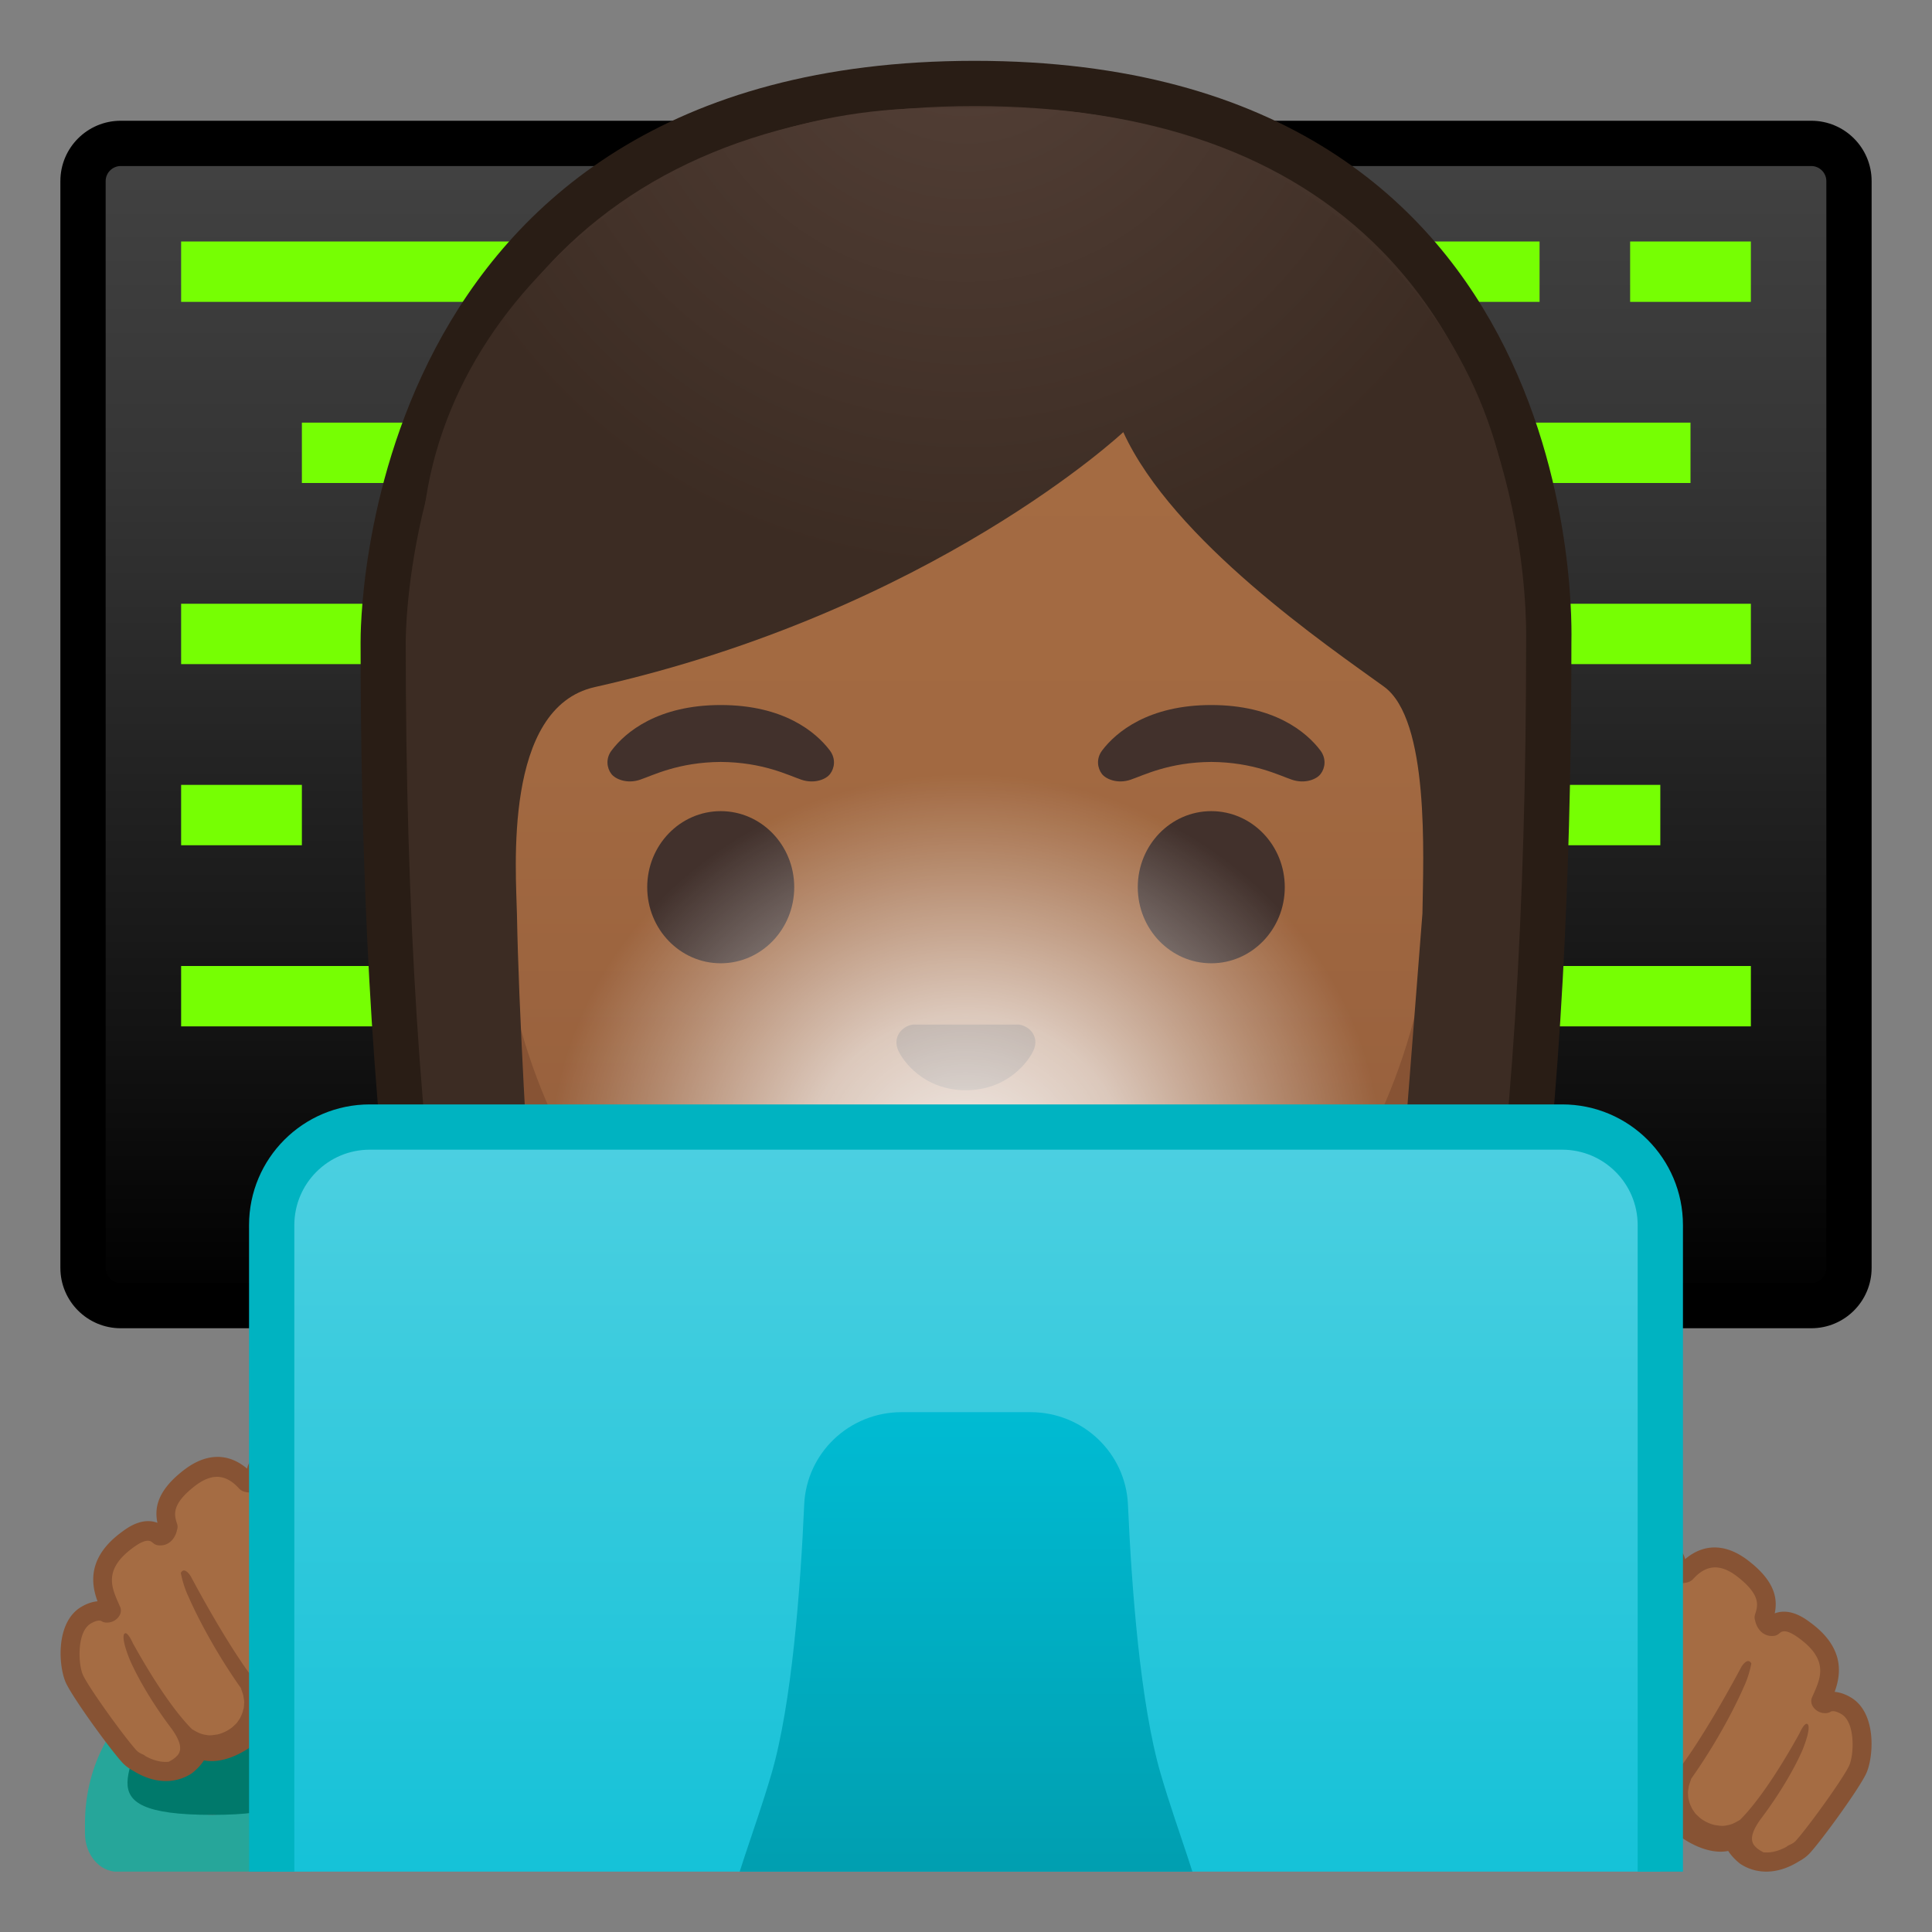 <svg viewBox="0 0 128 128" xmlns="http://www.w3.org/2000/svg" xmlns:xlink="http://www.w3.org/1999/xlink"><rect x="0" y="0" width="128" height="128" fill="#808080" stroke="none"/><defs><path id="a" d="M4 4h120v120H4z"/></defs><clipPath id="b"><use xlink:href="#a"/></clipPath><g clip-path="url(#b)"><linearGradient id="c" x1="64" x2="64" y1="9.991" y2="86.57" gradientUnits="userSpaceOnUse"><stop stop-color="#424242" offset=".003"/><stop stop-color="#353535" offset=".271"/><stop stop-color="#131313" offset=".764"/><stop offset="1"/></linearGradient><path d="M8 86.5A2.5 2.5 0 0 1 5.5 84V12A2.5 2.5 0 0 1 8 9.5h112a2.5 2.5 0 0 1 2.5 2.5v72a2.5 2.5 0 0 1-2.5 2.5H8z" fill="url(#c)"/><path d="M120 11c.55 0 1 .45 1 1v72c0 .55-.45 1-1 1H8c-.55 0-1-.45-1-1V12c0-.55.45-1 1-1h112m0-3H8c-2.21 0-4 1.79-4 4v72c0 2.21 1.79 4 4 4h112c2.21 0 4-1.79 4-4V12c0-2.21-1.79-4-4-4z"/><g fill="#76FF03"><path d="M12 16h24v4H12zM86 16h16v4H86zM108 16h8v4h-8zM20 28h8v4h-8zM12 40h16v4H12zM12 52h8v4h-8zM98 52h12v4H98zM104 40h12v4h-12zM12 64h16v4H12zM96 64h20v4H96zM100 28h12v4h-12z"/></g></g><g clip-path="url(#b)"><radialGradient id="d" cx="82.166" cy="-132.1" r="57.904" gradientTransform="matrix(.826 0 0 .826 -3.617 101.29)" gradientUnits="userSpaceOnUse"><stop stop-color="#554138" offset="0"/><stop stop-color="#3C2C23" offset="1"/></radialGradient><path d="M47.02 119.66s-6.8-.35-10.21-5.09c-7.37-10.23-11.42-35.81-11.42-72.02 0-1.66.26-16.4 10.66-26.83C42.8 8.96 52.4 5.53 64.57 5.53c12.08 0 21.52 3.38 28.05 10.04 9.82 10.02 10.04 24.16 9.99 26.89 0 36.31-4.06 61.89-11.42 72.12-3.3 4.59-9.8 5.06-10.25 5.09L64 119.64l-16.98.02z" fill="url(#d)"/><path d="M64.57 7.03c11.66 0 20.74 3.23 26.98 9.59 9.6 9.8 9.59 24.2 9.56 25.81v.12c0 35.9-3.96 61.17-11.14 71.15-2.84 3.94-8.55 4.43-9.08 4.46l-16.9-.03-16.89.03c-.54-.04-6.24-.53-9.08-4.46-7.18-9.98-11.14-35.24-11.14-71.17 0-.63.08-15.58 10.22-25.75 6.47-6.47 15.71-9.75 27.47-9.75m0-3c-41.01 0-40.68 37.92-40.68 38.52 0 24.56 1.88 59.25 11.71 72.9 3.9 5.41 11.43 5.71 11.43 5.71l16.97-.02 16.97.03s7.53-.3 11.43-5.71c9.83-13.65 11.71-48.34 11.71-72.9-.01-.61 1.47-38.53-39.54-38.53z" fill="#291D15"/></g><g clip-path="url(#b)"><linearGradient id="e" x1="64" x2="64" y1="94.614" y2="17.792" gradientUnits="userSpaceOnUse"><stop stop-color="#8D5738" offset="0"/><stop stop-color="#97603D" offset=".216"/><stop stop-color="#A26941" offset=".573"/><stop stop-color="#A56C43" offset="1"/></linearGradient><path d="M64 95.18c-2.3 0-4.91-.5-7.56-1.43-11.34-4.02-24.57-16.34-24.57-37.89 0-28.72 17.31-38.91 32.13-38.91s32.13 10.19 32.13 38.91c0 21.58-13.26 33.9-24.61 37.9-2.63.93-5.23 1.42-7.52 1.42z" fill="url(#e)"/><path d="M64 17.95c8.41 0 16.06 3.25 21.55 9.15 6.27 6.73 9.58 16.68 9.58 28.77 0 21.06-12.9 33.07-23.94 36.96-2.53.89-5.01 1.36-7.19 1.36-2.19 0-4.69-.48-7.23-1.38-11.03-3.9-23.9-15.92-23.9-36.94 0-12.09 3.31-22.03 9.58-28.77 5.49-5.91 13.14-9.15 21.55-9.15m0-2c-17.2 0-33.13 12.79-33.13 39.91 0 21.79 13.49 34.67 25.23 38.83 2.8.99 5.5 1.49 7.9 1.49 2.38 0 5.07-.49 7.85-1.47 11.76-4.14 25.28-17.03 25.28-38.84 0-27.14-15.93-39.92-33.13-39.92z" fill="#875334"/></g><g clip-path="url(#b)"><defs><path id="f" d="M30.41 88.75l-2.49-51.83c0-16.95 16.79-29.75 33.74-29.75h4.93c19.08-.08 33.66 13.47 33.66 30.42L97.59 88.5l-67.18.25z"/></defs><clipPath id="g"><use xlink:href="#f"/></clipPath><g clip-path="url(#g)"><radialGradient id="h" cx="98.493" cy="-123.25" r="48.206" gradientTransform="matrix(.796 0 0 .796 -14.403 97.594)" gradientUnits="userSpaceOnUse"><stop stop-color="#554138" offset="0"/><stop stop-color="#3C2C23" offset="1"/></radialGradient><path d="M101.89 42.55s1.02-35.57-37.81-35.57-37.97 35.57-37.97 35.57.33 45.48 3.2 51.39 7.2 5.71 7.2 5.71-2.03-26.54-2.26-39.04c-.06-2.92-.94-13.73 5.16-15.09 22.36-5.02 35.01-16.89 35.01-16.89C77.71 35.82 88 42.82 91.69 45.49c3.03 2.19 2.61 11.2 2.55 15.03l-3.05 39.06s4.68.37 7.65-5.64c2.96-6.01 3.05-51.39 3.05-51.39z" fill="url(#h)"/></g></g><g clip-path="url(#b)"><path d="M67.81 67.96c-.1-.04-.21-.07-.32-.08H60.5c-.11.01-.21.04-.32.08-.63.26-.98.91-.68 1.61s1.69 2.66 4.49 2.66 4.19-1.96 4.49-2.66c.31-.7-.03-1.35-.67-1.61z" fill="#573521"/><g fill="#42312C"><ellipse cx="47.75" cy="58.78" rx="4.87" ry="5.04"/><ellipse cx="80.25" cy="58.78" rx="4.87" ry="5.04"/><path d="M54.98 49.72c-.93-1.23-3.07-3.01-7.23-3.01s-6.31 1.79-7.23 3.01c-.41.54-.31 1.17-.02 1.55.26.35 1.04.68 1.9.39s2.54-1.16 5.35-1.18c2.81.02 4.49.89 5.35 1.18s1.64-.03 1.9-.39c.29-.38.39-1-.02-1.55zM87.48 49.72c-.93-1.23-3.07-3.01-7.23-3.01s-6.31 1.79-7.23 3.01c-.41.54-.31 1.17-.02 1.55.26.35 1.04.68 1.9.39s2.54-1.16 5.35-1.18c2.81.02 4.49.89 5.35 1.18s1.64-.03 1.9-.39c.29-.38.39-1-.02-1.55z"/></g><path d="M72.32 76.04c-3.15 1.87-13.46 1.87-16.61 0-1.81-1.07-3.65.57-2.9 2.21.74 1.61 6.37 5.36 11.23 5.36s10.42-3.75 11.16-5.36c.75-1.64-1.08-3.28-2.88-2.21z" fill="#795548"/></g><radialGradient id="i" cx="140.4" cy="71.209" r="27.001" gradientTransform="matrix(0 -.956 1.021 0 -8.719 211.33)" gradientUnits="userSpaceOnUse"><stop stop-color="#fff" stop-opacity=".9" offset="0"/><stop stop-color="#fff" stop-opacity=".8" offset=".123"/><stop stop-color="#fff" stop-opacity=".65" offset=".383"/><stop stop-color="#fff" stop-opacity=".25" offset=".757"/><stop stop-color="#fff" stop-opacity="0" offset="1"/></radialGradient><ellipse cx="64" cy="72.83" rx="30" ry="21.5" clip-path="url(#b)" fill="url(#i)"/><g clip-path="url(#b)"><path d="M18.45 112.37c.01.15.01.3.01.45 0 4.1-1.98 7.42-4.41 7.42-2.44 0-4.41-3.32-4.41-7.42 0-.15.01-.3.01-.45-2.41 1.75-4.02 4.87-4.02 8.45v.65c0 1.4.96 2.54 2.15 2.54h12.54c1.19 0 2.15-1.13 2.15-2.54v-.65c0-3.58-1.61-6.71-4.02-8.45z" fill="#26A69A"/><path d="M14.05 120.24c9 0 4.41-3.32 4.41-7.42 0-.15-.01-.3-.01-.45-1.28-.93-2.79-1.48-4.4-1.48-1.62 0-3.12.55-4.4 1.48-.01.15-.01.3-.01.45-.01 4.1-4.64 7.42 4.41 7.42z" fill="#00796B"/></g><g clip-path="url(#b)"><path d="M27.98 106.8c-.11-2.84-2.23-8.7-5-9.19a.592.592 0 0 1-.41-.25c-.44-.67-1.85-2.47-4.43-1.05-.96.53-1.3 1-1.14 1.68-.12.14-.34.31-.66.18-1.04-1.16-2.32-1.4-3.81-.24-1.69 1.32-1.69 2.26-1.38 3.19l-.01.01s-.08.65-.56.59c-.51-.44-1.13-.44-2.09.26-2.6 1.88-1.53 3.66-1.09 4.71-.06.1-.16.17-.32.16-.34-.18-.77-.18-1.35.15-1.38.79-1.18 3.39-.79 4.24.43.93 2.8 4.19 3.62 5.11.19.21.42.36.67.46a.689.689 0 0 1-.08-.03c.71.44 1.95.97 3.16.22 0 0 .77-.56.84-1.15 1.31.73 3.12-.63 3.12-.63.85-.65 1.07-1.38 1.04-2.01.43.26.9.36 1.35.37 1.36.04 2.61-.76 2.61-.76 1.95-1.11 2.34-2.27 2.33-3.04 1.01.63 2.26.16 2.26.16 2.19-.99 2.12-3.14 2.12-3.14z" fill="#A56C43"/><path d="M28.62 106.78c-.12-3.05-2.36-9.23-5.51-9.77-1.25-1.91-3.22-2.38-5.27-1.26-.62.34-1.3.81-1.47 1.55-1.26-1.07-2.74-1.04-4.22.12-1.75 1.36-1.92 2.51-1.72 3.47-1-.38-1.96.31-2.31.57-2.36 1.7-2.08 3.48-1.66 4.63-.33.03-.68.14-1.04.35-1.78 1.01-1.54 4.01-1.05 5.06.47 1.01 2.86 4.31 3.72 5.26.19.21.43.39.7.54.01 0 .01.01.02.01.73.46 1.47.69 2.18.69.59 0 1.17-.16 1.7-.5.11-.08.53-.41.82-.87 1.5.3 3.07-.87 3.14-.93.68-.52 1.02-1.09 1.18-1.61.26.07.53.1.82.11 1.52.03 2.91-.83 2.94-.85 1.59-.9 2.27-1.88 2.52-2.71 1 .23 1.93-.11 2.01-.14 2.55-1.13 2.51-3.62 2.5-3.72zm-2.7 1.52c-.79.59-1.5.68-2.08.44-.57-.47-1.08-1.42-1.08-1.42-2.25-4.13-3.8-6.2-3.8-6.2-.15-.18-.48-.75-.95-1.04-.59-.36-.42.28-.42.28 2.62 4.08 4.21 7.34 4.21 7.34.68 1.24.56 2.11.36 2.6-.22.59-1.53 1.43-1.53 1.43-2.64 1.58-3.86-.53-3.86-.53s-1.55-1.94-4.14-6.78c0 0-.41-.67-.65-.21 0 0 .14.82.52 1.6 0 0 1.18 2.8 3.46 6.03.02.05.03.1.05.15.04.11.08.23.11.34.01.04.01.08.02.13.02.11.04.22.04.33 0 .04-.01.07-.01.1 0 .11-.01.21-.03.31l-.03.09c-.02.1-.05.2-.09.29-.01.03-.03.06-.04.09-.04.09-.08.17-.13.25-.02.03-.05.06-.07.1-.05.07-.09.13-.15.19-.04.04-.09.08-.13.12s-.08.08-.13.12a2.55 2.55 0 0 1-.91.45c-.06.02-.12.02-.18.03-.14.02-.27.04-.4.04-.06 0-.13-.01-.19-.02-.12-.02-.24-.04-.35-.08-.05-.02-.11-.03-.16-.06-.12-.05-.24-.12-.36-.19-.03-.02-.06-.03-.09-.05-.59-.58-1.95-2.14-3.93-5.71 0 0-.39-.9-.58-.59 0 0-.2.24.35 1.62 0 0 .79 1.98 2.79 4.63.73 1.01.66 1.5.37 1.81-.02.02-.05.04-.07.07-.14.13-.31.23-.48.32-.56.06-1.1-.13-1.54-.37a.615.615 0 0 0-.19-.12c-.19-.08-.34-.18-.44-.3-.85-.95-3.13-4.12-3.51-4.95-.33-.72-.42-2.88.52-3.42.48-.28.67-.18.73-.14.08.05.18.07.27.08.37.02.71-.15.9-.47.1-.17.12-.38.04-.57l-.12-.27c-.46-1.05-.98-2.24 1-3.67.89-.65 1.15-.43 1.3-.29.1.08.22.14.34.15.69.08 1.13-.44 1.25-1.02a.64.64 0 0 0 0-.41c-.18-.56-.41-1.26 1.17-2.49 1.12-.87 2.06-.82 2.94.16.07.07.15.13.24.17.51.2 1.02.07 1.39-.36.13-.16.18-.36.13-.56-.05-.19-.11-.46.82-.97 1.48-.81 2.69-.53 3.59.84.18.28.48.46.83.53.11.02.22.06.33.1 1.13 1.8 2.32 4.06 2.84 5.05.98 1.8 1.62 3.59-.09 4.88z" fill="#875334"/></g><g clip-path="url(#b)"><path d="M100.03 112.8c.11-2.84 2.23-8.7 5-9.19.17-.03.32-.11.41-.25.44-.67 1.85-2.47 4.43-1.05.96.53 1.3 1 1.14 1.68.12.14.34.31.66.18 1.04-1.16 2.32-1.4 3.81-.24 1.69 1.32 1.69 2.26 1.38 3.19l.01.01s.08.65.56.59c.51-.44 1.13-.44 2.09.26 2.6 1.88 1.53 3.66 1.09 4.71.06.1.16.17.32.16.34-.18.77-.18 1.35.15 1.38.79 1.18 3.39.79 4.24-.43.93-2.8 4.19-3.62 5.11-.19.21-.42.36-.67.46.03-.01.06-.02.08-.03-.71.44-1.95.97-3.16.22 0 0-.77-.56-.84-1.15-1.31.73-3.12-.63-3.12-.63-.85-.65-1.07-1.38-1.04-2.01-.43.26-.9.36-1.35.37-1.36.04-2.61-.76-2.61-.76-1.95-1.11-2.34-2.27-2.33-3.04-1.01.63-2.26.16-2.26.16-2.19-.99-2.12-3.14-2.12-3.14z" fill="#A56C43"/><path d="M99.39 112.78c.12-3.05 2.36-9.23 5.51-9.77 1.25-1.91 3.22-2.38 5.27-1.26.62.34 1.3.81 1.47 1.55 1.26-1.07 2.74-1.04 4.22.12 1.75 1.36 1.92 2.51 1.72 3.47 1-.38 1.96.31 2.31.57 2.36 1.7 2.08 3.48 1.66 4.63.33.03.68.14 1.04.35 1.78 1.01 1.54 4.01 1.05 5.06-.47 1.01-2.86 4.31-3.72 5.26-.19.21-.43.39-.7.54-.01 0-.01.01-.02.01-.73.46-1.47.69-2.18.69-.59 0-1.17-.16-1.7-.5-.11-.08-.53-.41-.82-.87-1.5.3-3.07-.87-3.14-.93-.68-.52-1.02-1.09-1.18-1.61-.26.07-.53.1-.82.11-1.52.03-2.91-.83-2.94-.85-1.59-.9-2.27-1.88-2.52-2.71-1 .23-1.93-.11-2.01-.14-2.55-1.13-2.5-3.62-2.5-3.72zm2.7 1.52c.79.59 1.5.68 2.08.44.57-.47 1.08-1.42 1.08-1.42 2.25-4.13 3.8-6.2 3.8-6.2.15-.18.48-.75.95-1.04.59-.36.42.28.42.28-2.62 4.08-4.21 7.34-4.21 7.34-.68 1.24-.56 2.11-.36 2.6.22.59 1.53 1.43 1.53 1.43 2.64 1.58 3.86-.53 3.86-.53s1.55-1.94 4.14-6.78c0 0 .41-.67.65-.21 0 0-.14.82-.52 1.6 0 0-1.18 2.8-3.46 6.03-.02.05-.03.1-.05.15-.04.11-.08.23-.11.34-.01.04-.01.08-.02.13-.02.11-.04.22-.04.33 0 .04.01.07.01.1 0 .11.01.21.03.31l.03.09c.02.1.05.2.09.29.01.03.03.06.04.09.04.09.08.17.13.25.02.03.05.06.07.1.05.07.09.13.15.19.04.04.09.08.13.12s.08.08.13.12a2.55 2.55 0 0 0 .91.45c.06.02.12.02.18.03.14.02.27.04.4.04.06 0 .13-.01.19-.02.12-.02.24-.04.35-.08.05-.02.11-.03.16-.06.12-.05.24-.12.36-.19.03-.02.06-.03.09-.05.59-.58 1.95-2.14 3.93-5.71 0 0 .39-.9.58-.59 0 0 .2.24-.35 1.62 0 0-.79 1.98-2.79 4.63-.73 1.01-.66 1.5-.37 1.81.02.02.05.04.07.07.14.13.31.23.48.32.56.06 1.1-.13 1.54-.37.05-.05.12-.09.19-.12.19-.08.34-.18.44-.3.85-.95 3.13-4.12 3.51-4.95.33-.72.42-2.88-.52-3.42-.48-.28-.67-.18-.73-.14a.65.65 0 0 1-.27.08.965.965 0 0 1-.9-.47.635.635 0 0 1-.04-.57l.12-.27c.46-1.05.98-2.24-1-3.67-.89-.65-1.15-.43-1.3-.29-.1.08-.22.14-.34.15-.69.08-1.13-.44-1.25-1.02a.64.64 0 0 1 0-.41c.18-.56.41-1.26-1.17-2.49-1.12-.87-2.06-.82-2.94.16-.07.07-.15.13-.24.17-.51.2-1.02.07-1.39-.36a.632.632 0 0 1-.13-.56c.05-.19.11-.46-.82-.97-1.48-.81-2.69-.53-3.59.84-.18.28-.48.46-.83.53-.11.02-.22.06-.33.1-1.13 1.8-2.32 4.06-2.84 5.05-.98 1.8-1.61 3.59.09 4.88z" fill="#875334"/></g><g clip-path="url(#b)"><linearGradient id="j" x1="64" x2="64" y1="74.526" y2="142.94" gradientUnits="userSpaceOnUse"><stop stop-color="#4DD0E1" offset="0"/><stop stop-color="#00BCD4" offset="1"/></linearGradient><path d="M24.5 142.5c-3.58 0-6.5-2.92-6.5-6.5V81.17c0-3.58 2.92-6.5 6.5-6.5h79c3.58 0 6.5 2.92 6.5 6.5V136c0 3.58-2.92 6.5-6.5 6.5h-79z" fill="url(#j)"/><path d="M103.5 76.17c2.76 0 5 2.24 5 5V136c0 2.76-2.24 5-5 5h-79c-2.76 0-5-2.24-5-5V81.17c0-2.76 2.24-5 5-5h79m0-3h-79c-4.42 0-8 3.58-8 8V136c0 4.42 3.58 8 8 8h79c4.42 0 8-3.58 8-8V81.17c0-4.42-3.58-8-8-8z" fill="#00B3C1"/></g><linearGradient id="k" x1="64" x2="64" y1="92.596" y2="131.87" gradientUnits="userSpaceOnUse"><stop stop-color="#00BCD4" offset="0"/><stop stop-color="#0097A7" offset="1"/></linearGradient><path d="M76.91 117.56c-1.37-4.66-1.94-12.44-2.18-17.87-.15-3.43-2.99-6.13-6.45-6.13h-8.55c-3.46 0-6.3 2.7-6.45 6.13-.24 5.44-.81 13.21-2.18 17.87-2.27 7.72-5.81 13.99.34 13.99h25.13c6.15 0 2.6-6.27.34-13.99z" clip-path="url(#b)" fill="url(#k)"/></svg>